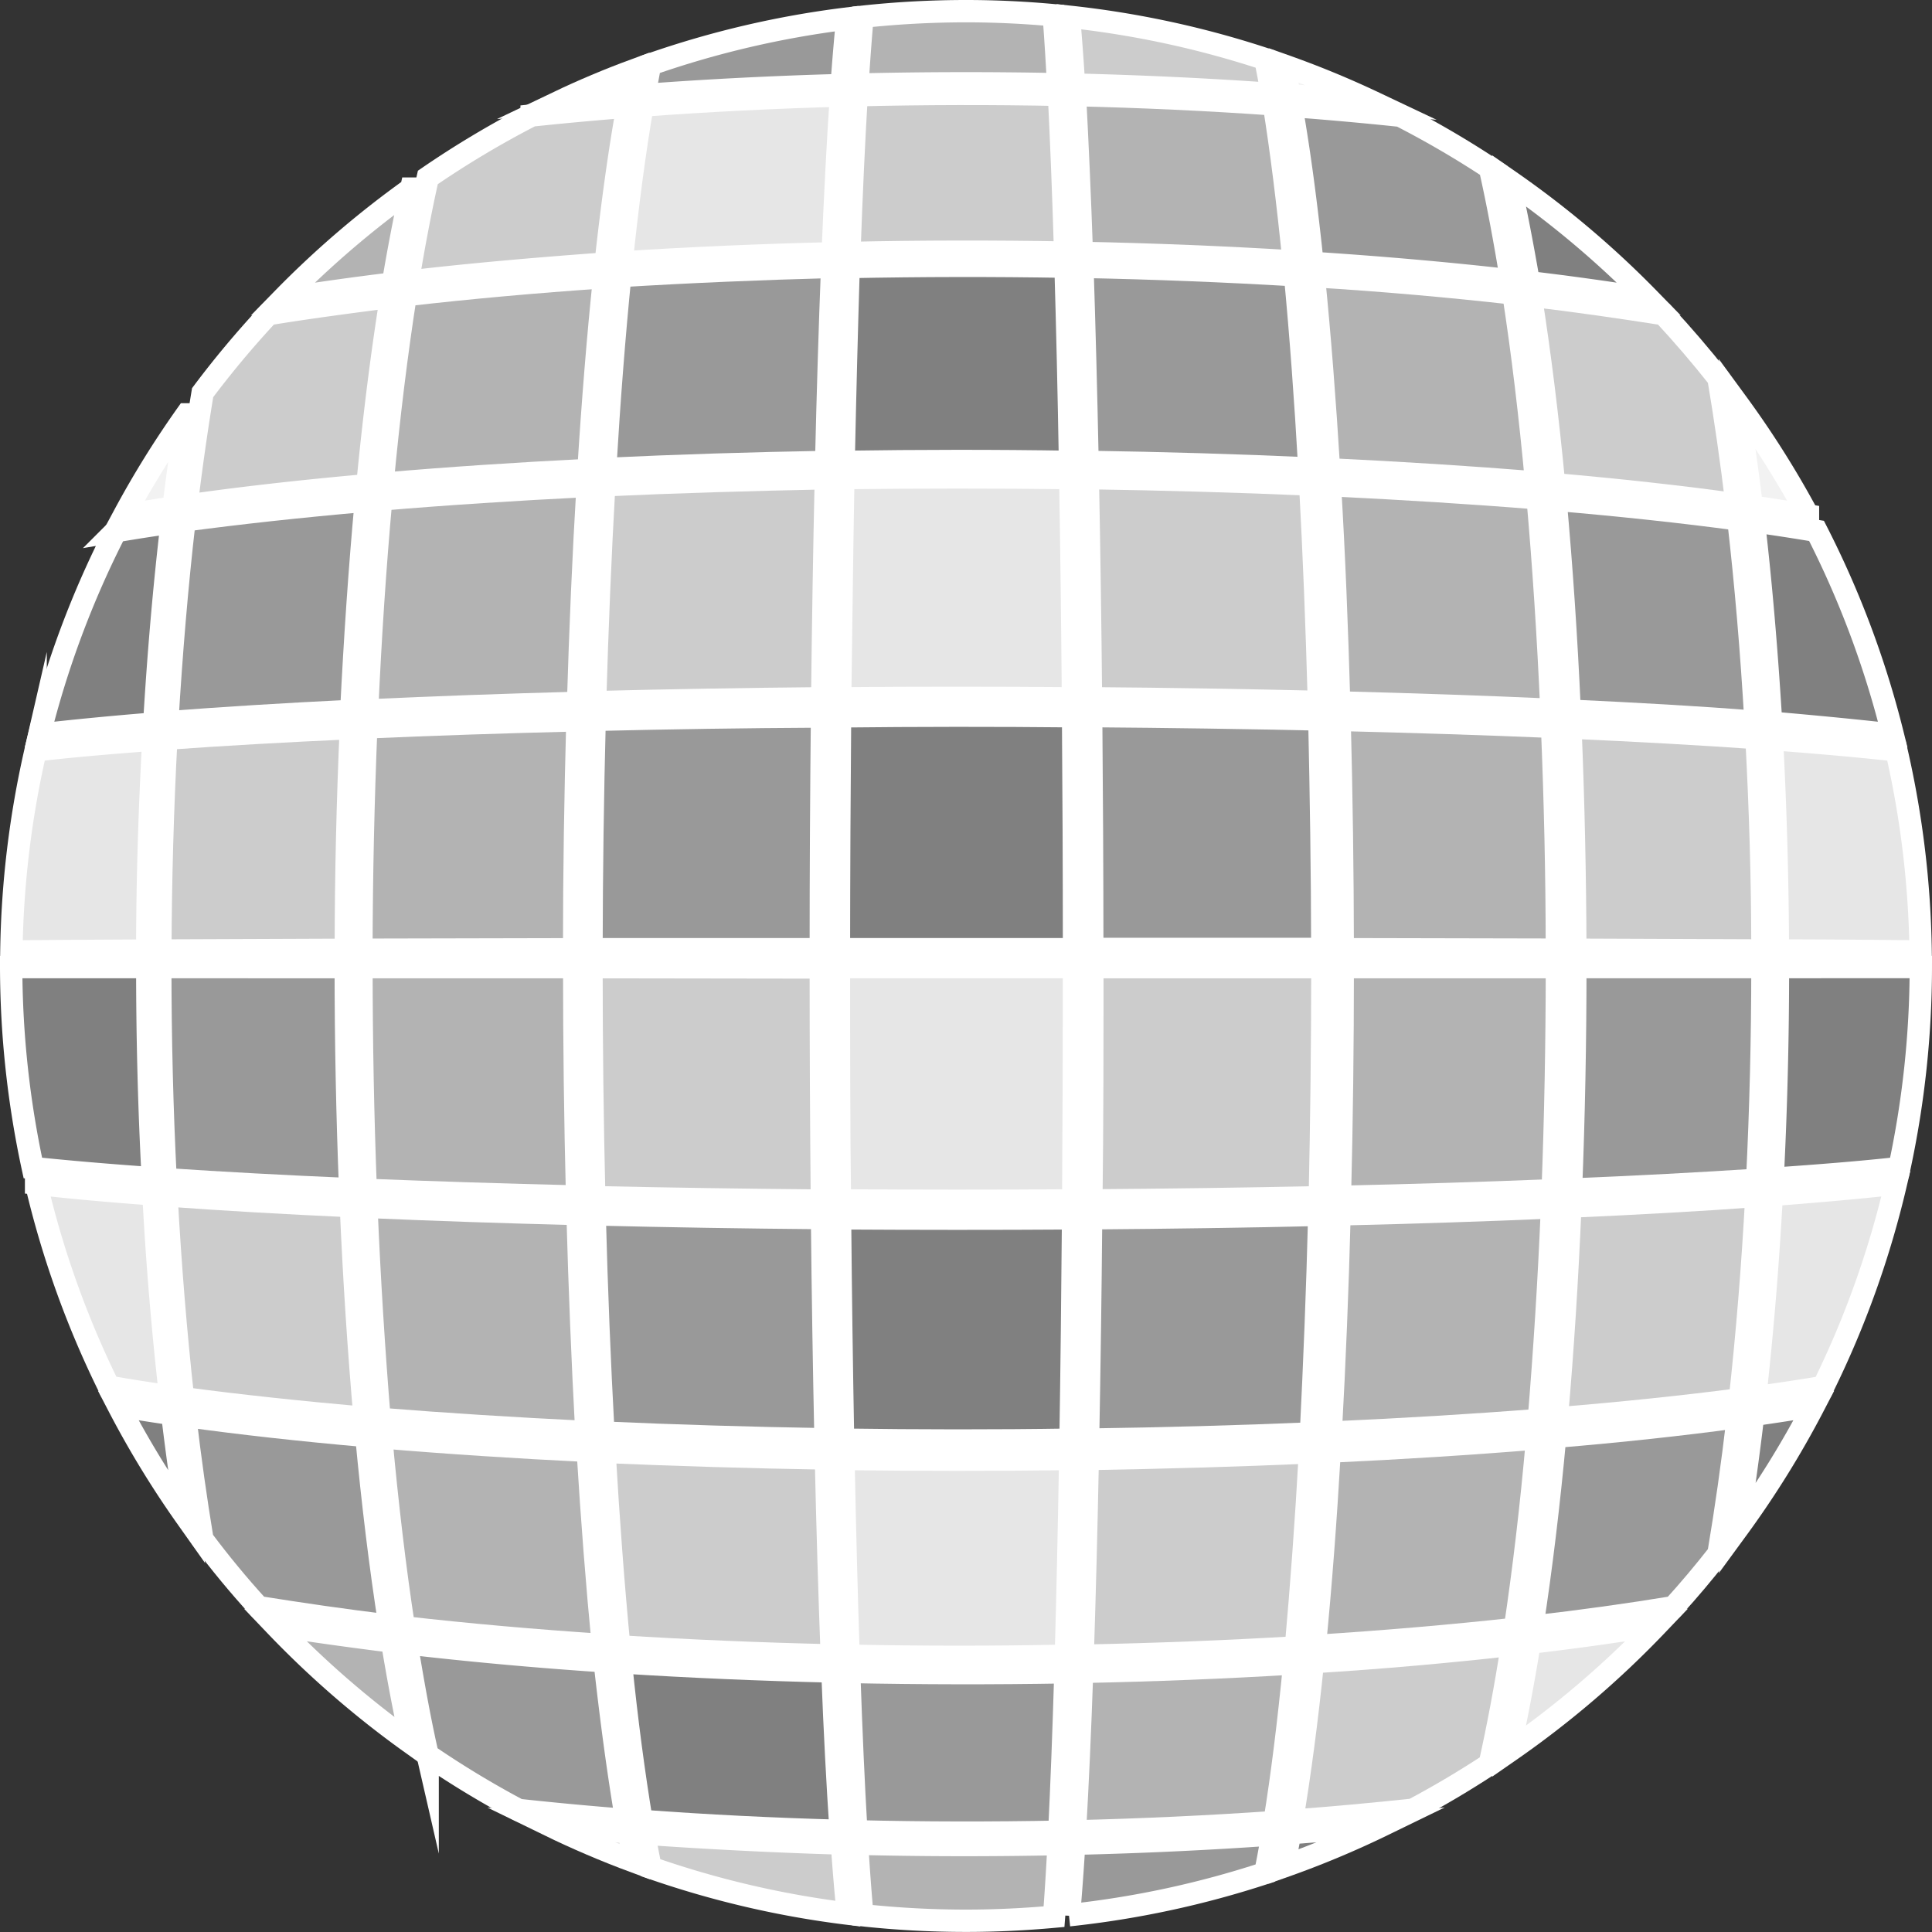 <svg xmlns="http://www.w3.org/2000/svg" viewBox="0 0 293.97 293.97"><rect x="0" y="0" width="293.97" height="293.97" fill="#333333" stroke="none"/><defs><style>.cls-1{fill:#e6e6e6;}.cls-1,.cls-2,.cls-3,.cls-4,.cls-5,.cls-6{stroke:#fff;stroke-miterlimit:10;stroke-width:3.4px;}.cls-2{fill:gray;}.cls-3{fill:#999;}.cls-4{fill:#ccc;}.cls-5{fill:#b3b3b3;}.cls-6{fill:#f2f2f2;}</style></defs><title>dbalone</title><g id="Layer_2" data-name="Layer 2"><g id="Layer_1-2" data-name="Layer 1"><path class="cls-1" d="M252.1,247.27c-6.15,1-12.62,1.9-19.35,2.69-.95,5.88-2,11.4-3.13,16.52A146,146,0,0,0,252.1,247.27Z"/><path class="cls-2" d="M128.37,70.28c11.43-.17,23-.19,34.44,0-.18-10.59-.41-20.58-.68-29.7-11-.19-22-.17-33,.05C128.85,49.71,128.59,59.69,128.37,70.28Z"/><path class="cls-3" d="M165.48,70.28c11.44.17,22.76.5,33.75,1-.59-10.47-1.32-20.35-2.18-29.4-10.55-.63-21.4-1.06-32.35-1.28C165,49.7,165.26,59.69,165.48,70.28Z"/><path class="cls-3" d="M199.7,40c10.46.68,20.6,1.57,30.25,2.67-1-6.12-2.06-11.85-3.25-17.11a145.13,145.13,0,0,0-13.63-7.95q-8.14-.86-16.59-1.49C197.7,23,198.77,31.06,199.7,40Z"/><path class="cls-4" d="M199.32,221c-11,.48-22.35.8-33.81,1-.21,10.65-.47,20.72-.77,29.93,11-.22,21.86-.64,32.44-1.27C198,241.49,198.74,231.52,199.32,221Z"/><path class="cls-3" d="M200.75,109.47c-11.3-.25-22.95-.42-34.72-.51.1,11.61.16,23.51.17,35.43l35,0C201.19,132.66,201,120.93,200.75,109.47Z"/><path class="cls-4" d="M201.21,147.16h-35c0,11.92,0,23.84-.15,35.49,11.79-.08,23.45-.24,34.76-.48C201.07,170.68,201.21,158.92,201.21,147.16Z"/><path class="cls-4" d="M165.52,72.75c.21,10.68.37,21.93.48,33.5,11.76.09,23.39.28,34.68.55-.31-11.41-.75-22.53-1.32-33.08C188.34,73.24,177,72.92,165.52,72.75Z"/><path class="cls-3" d="M200.74,184.85c-11.29.26-22.94.43-34.72.52-.1,11.61-.26,22.92-.46,33.68,11.49-.16,22.87-.47,33.91-.94C200,207.47,200.45,196.3,200.74,184.85Z"/><path class="cls-2" d="M163.28,185.38c-11.79.08-23.69.07-35.46,0,.1,11.61.26,22.92.46,33.68,11.49.16,23.1.18,34.61,0C163.06,208.32,163.19,197,163.28,185.38Z"/><path class="cls-1" d="M162.84,222c-11.47.14-23,.13-34.5,0,.21,10.65.47,20.72.78,29.93,11,.22,22.07.24,33.06,0C162.44,242.73,162.66,232.66,162.84,222Z"/><path class="cls-4" d="M193.52,14.29c-.32-1.86-.65-3.62-1-5.3a144.49,144.49,0,0,0-29.87-6.45c.27,3,.53,6.48.77,10.33C173.59,13.12,183.67,13.59,193.52,14.29Z"/><path class="cls-3" d="M130.3,278.65c10.26.25,20.6.26,30.88.06.35-7,.66-15.2.93-24.26-10.94.19-22,.17-32.9-.05C129.52,263.44,129.88,271.62,130.3,278.65Z"/><path class="cls-4" d="M215,275.36q6-3.19,11.67-6.92c1.25-5.56,2.39-11.65,3.41-18.18-9.67,1.09-19.83,2-30.31,2.65-.92,9-2,17.1-3.18,24.12C202.89,276.57,209,276,215,275.36Z"/><path class="cls-5" d="M202.22,71.41c10.93.52,21.51,1.2,31.52,2-.94-10.2-2.1-19.87-3.47-28.75-9.68-1.09-19.86-2-30.36-2.64C200.82,51.08,201.59,61,202.22,71.41Z"/><path class="cls-2" d="M196.3,278.93q-.48,2.67-1,5.09a144.37,144.37,0,0,0,15.17-6.34Q203.5,278.39,196.3,278.93Z"/><path class="cls-5" d="M164.61,38.48c10.91.22,21.71.66,32.22,1.3-.88-8.91-1.9-17-3-23.9-9.9-.7-20-1.17-30.27-1.41C163.93,21.4,164.3,29.5,164.61,38.48Z"/><path class="cls-6" d="M209.09,15.61a144.35,144.35,0,0,0-13.77-5.67c.3,1.45.6,3,.89,4.54Q202.73,15,209.09,15.61Z"/><path class="cls-5" d="M196.94,253.1c-10.53.64-21.36,1.07-32.29,1.29-.31,9.05-.68,17.23-1.09,24.26,10.26-.24,20.43-.72,30.36-1.41C195.06,270.21,196.07,262.08,196.94,253.1Z"/><path class="cls-5" d="M233.89,218.87c-10,.82-20.63,1.49-31.57,2-.61,10.51-1.36,20.46-2.26,29.58,10.52-.67,20.73-1.54,30.44-2.61C231.84,238.86,233,229.13,233.89,218.87Z"/><path class="cls-5" d="M236.9,147.16H204.31c0,11.74-.14,23.47-.43,34.95,11.24-.25,22.11-.58,32.37-1C236.68,170,236.89,158.56,236.9,147.16Z"/><path class="cls-6" d="M264.32,61.32q1.24,7.63,2.23,15.76,4.43.64,8.55,1.34A145.35,145.35,0,0,0,264.32,61.32Z"/><path class="cls-5" d="M203.83,109.54c.3,11.44.46,23.15.48,34.89l32.58.07c0-11.4-.27-22.79-.73-33.91C225.91,110.16,215.06,109.81,203.83,109.54Z"/><path class="cls-3" d="M238.84,108.13c10.13.48,19.63,1,28.28,1.7-.61-10.58-1.48-20.91-2.62-30.79-8.54-1.15-17.89-2.15-27.82-3C237.62,86.31,238.34,97.08,238.84,108.13Z"/><path class="cls-4" d="M268.17,144.62c0-10.86-.34-21.7-.91-32.32-8.66-.61-18.17-1.14-28.31-1.59.47,11.09.71,22.44.75,33.8Z"/><path class="cls-5" d="M130.41,280.54c.25,4.06.52,7.7.81,10.87a146.86,146.86,0,0,0,15.77.85c4.52,0,9-.22,13.39-.62.25-3.21.48-6.91.7-11.05C150.87,280.8,140.6,280.79,130.41,280.54Z"/><path class="cls-5" d="M161,12.82c-.21-3.92-.43-7.43-.67-10.5C156,1.92,151.5,1.7,147,1.7a146.86,146.86,0,0,0-15.76.85c-.27,3-.53,6.48-.77,10.32C140.61,12.63,150.87,12.61,161,12.82Z"/><path class="cls-2" d="M250.92,45.49a146,146,0,0,0-21.3-18c1.07,4.8,2.06,10,3,15.45C238.94,43.69,245.07,44.55,250.92,45.49Z"/><path class="cls-2" d="M276,213.87q-4.43.75-9.24,1.43c-.71,6-1.51,11.76-2.42,17.35A145.31,145.31,0,0,0,276,213.87Z"/><path class="cls-1" d="M270.52,144.63c8.12,0,15.42.09,21.72.14a145.61,145.61,0,0,0-3.69-30.6c-5.65-.62-12-1.19-18.94-1.7C270.18,123,270.48,133.82,270.52,144.63Z"/><path class="cls-3" d="M268.17,147.15H239.7c0,11.37-.22,22.73-.66,33.85,10.15-.42,19.67-.92,28.33-1.49C267.9,168.87,268.17,158,268.17,147.15Z"/><path class="cls-5" d="M236.15,183.72c-10.25.44-21.1.79-32.33,1.06-.3,11.43-.75,22.59-1.34,33.2,11-.49,21.6-1.13,31.66-1.92C235,205.69,235.69,194.83,236.15,183.72Z"/><path class="cls-1" d="M269.59,181.82c-.58,10.56-1.42,20.89-2.54,30.79q5.42-.74,10.36-1.57a144.22,144.22,0,0,0,11.06-30.93C282.84,180.73,276.51,181.3,269.59,181.82Z"/><path class="cls-2" d="M270.53,147.15c0,10.81-.27,21.61-.81,32.21,7.09-.49,13.55-1,19.28-1.64a145.81,145.81,0,0,0,3.27-30.58Z"/><path class="cls-3" d="M254.64,244.54q3.57-3.93,6.84-8.12c1.12-6.63,2.11-13.59,2.95-20.8-8.54,1.16-17.88,2.17-27.8,3-.94,10.23-2.11,19.94-3.49,28.9C240.66,246.66,247.85,245.66,254.64,244.54Z"/><path class="cls-2" d="M288,111.78a144.28,144.28,0,0,0-11.6-31q-4.57-.77-9.55-1.47c1.15,9.84,2,20.12,2.64,30.65C276.23,110.55,282.43,111.14,288,111.78Z"/><path class="cls-5" d="M203.76,106.88c11.22.29,22.06.66,32.3,1.12-.49-11.08-1.19-21.89-2.1-32.18-10-.81-20.64-1.47-31.6-2C203,84.39,203.43,95.48,203.76,106.88Z"/><path class="cls-4" d="M236.47,73.67c9.91.87,19.24,1.89,27.77,3.08-.8-6.64-1.72-13.06-2.76-19.21q-4-5.06-8.35-9.74c-6.41-1-13.17-2-20.22-2.81C234.31,53.86,235.5,63.5,236.47,73.67Z"/><path class="cls-4" d="M238.94,183.59c-.47,11.08-1.16,21.91-2.06,32.23,9.95-.82,19.31-1.79,27.86-2.91,1.1-9.94,1.94-20.32,2.51-30.93C258.59,182.61,249.08,183.14,238.94,183.59Z"/><path class="cls-4" d="M91.94,73.84c-.6,10.54-1.06,21.64-1.39,33,11.22-.28,22.82-.48,34.56-.59.13-11.56.31-22.81.55-33.48C114.21,73,102.9,73.33,91.94,73.84Z"/><path class="cls-3" d="M125.61,219c-.23-10.75-.41-22.06-.53-33.66-11.75-.1-23.36-.29-34.6-.56.3,11.44.75,22.59,1.33,33.2C102.8,218.47,114.14,218.81,125.61,219Z"/><path class="cls-4" d="M95.48,16.23q-7.41.58-14.59,1.34A145.19,145.19,0,0,0,65.1,27C64,31.89,63,37.2,62.06,42.86c9.58-1.13,19.67-2,30.09-2.76C93.12,31.2,94.23,23.16,95.48,16.23Z"/><path class="cls-5" d="M89.43,220.76C78.53,220.23,68,219.54,58,218.7c.94,10.24,2.09,20,3.46,28.91,9.63,1.1,19.79,2,30.27,2.69C90.85,241.19,90.07,231.25,89.43,220.76Z"/><path class="cls-3" d="M92,252.78c-10.44-.7-20.55-1.62-30.14-2.74,1,6.05,2,11.73,3.21,17a145.24,145.24,0,0,0,13.82,8.36q8,.87,16.41,1.53C94.09,269.87,93,261.74,92,252.78Z"/><path class="cls-5" d="M87.88,184.72c-11.18-.28-22-.65-32.13-1.09.47,11.09,1.15,21.93,2,32.26,10,.81,20.54,1.47,31.47,2C88.65,207.27,88.19,196.14,87.88,184.72Z"/><path class="cls-5" d="M58,76c-.93,10.26-1.64,21-2.14,32.1,10.16-.47,20.93-.86,32.1-1.16.34-11.38.82-22.46,1.45-33C78.48,74.48,67.94,75.16,58,76Z"/><path class="cls-3" d="M55.74,218.5c-9.86-.87-19.13-1.89-27.58-3.07.76,6.48,1.64,12.76,2.64,18.79q4,5.36,8.53,10.32c6.32,1,13,2,19.95,2.81C57.88,238.41,56.7,228.72,55.74,218.5Z"/><path class="cls-5" d="M43,45.49c5.37-.87,11-1.65,16.79-2.36q1.28-7.64,2.78-14.43A146.05,146.05,0,0,0,43,45.49Z"/><path class="cls-5" d="M41.86,247.27a146.08,146.08,0,0,0,20.75,18c-1.07-4.82-2.05-10-2.95-15.49C53.49,249,47.54,248.19,41.86,247.27Z"/><path class="cls-4" d="M98,279q.49,2.71,1,5.18a144.37,144.37,0,0,0,30,7c-.32-3.13-.62-6.7-.9-10.67C117.86,280.2,107.79,279.69,98,279Z"/><path class="cls-3" d="M98.06,14.46c9.81-.74,19.86-1.24,30-1.52q.41-5.64.86-10.12a144.37,144.37,0,0,0-30,7Q98.5,12.05,98.06,14.46Z"/><path class="cls-4" d="M125.67,221.92c-11.44-.19-22.74-.54-33.69-1,.61,10.51,1.36,20.46,2.24,29.59,10.53.66,21.37,1.12,32.34,1.37C126.21,242.63,125.91,232.57,125.67,221.92Z"/><path class="cls-4" d="M162.07,38.43c-.27-9-.59-17.08-.94-24-10.24-.21-20.56-.19-30.78.06-.42,6.93-.79,15-1.11,24C140.14,38.25,151.15,38.24,162.07,38.43Z"/><path class="cls-3" d="M193.61,279.13c-9.87.7-20,1.17-30.16,1.41-.25,4.07-.52,7.71-.8,10.88A144.49,144.49,0,0,0,192.52,285C192.9,283.13,193.26,281.19,193.61,279.13Z"/><path class="cls-2" d="M95.78,14.64c.26-1.37.53-2.68.8-4q-6,2.21-11.67,4.92Q90.28,15.07,95.78,14.64Z"/><path class="cls-3" d="M94.37,42c-.9,9-1.67,18.91-2.29,29.36,10.94-.52,22.22-.87,33.63-1.07.25-10.58.55-20.56.91-29.68C115.69,40.9,104.87,41.36,94.37,42Z"/><path class="cls-2" d="M126.66,254.33c-10.91-.26-21.7-.72-32.19-1.39.91,9,2,17.1,3.16,24.12,9.89.74,20,1.24,30.28,1.52C127.44,271.56,127,263.38,126.66,254.33Z"/><path class="cls-1" d="M83.47,277.68q6.38,3.11,13.1,5.6c-.31-1.44-.61-2.94-.9-4.5Q89.5,278.29,83.47,277.68Z"/><path class="cls-1" d="M163.42,147.16H127.65c0,11.92,0,23.84.15,35.49,11.79.08,23.7.09,35.5,0C163.38,171,163.42,159.09,163.42,147.16Z"/><path class="cls-4" d="M90,147.16c0,11.74.14,23.48.42,35,11.25.25,22.87.42,34.64.52-.11-11.64-.17-23.56-.17-35.47Z"/><path class="cls-4" d="M25.31,112.4c-.57,10.59-.87,21.4-.91,32.23l28.22-.11c0-11.34.28-22.66.76-33.73C43.31,111.24,33.87,111.78,25.31,112.4Z"/><path class="cls-5" d="M61.73,44.91c-1.39,8.87-2.57,18.52-3.53,28.7,9.94-.86,20.46-1.56,31.34-2.1.65-10.44,1.45-20.3,2.39-29.33C81.47,42.89,71.35,43.8,61.73,44.91Z"/><path class="cls-3" d="M55.67,76.19c-9.87.86-19.14,1.87-27.59,3-1.14,9.85-2,20.16-2.63,30.71,8.56-.66,18-1.24,28-1.73C54,97.18,54.72,86.43,55.67,76.19Z"/><path class="cls-3" d="M24.39,147.15c0,10.83.27,21.66.81,32.27,8.57.58,18,1.09,28.08,1.52-.44-11.1-.67-22.44-.67-33.78Z"/><path class="cls-2" d="M127.82,109c-.1,11.61-.16,23.51-.17,35.43h35.77c0-11.93-.05-23.83-.14-35.45C151.49,108.86,139.59,108.87,127.82,109Z"/><path class="cls-1" d="M127.84,106.26c11.76-.1,23.64-.1,35.42,0-.09-11.57-.23-22.83-.41-33.52-11.48-.14-23.06-.13-34.53,0C128.12,83.43,128,94.69,127.84,106.26Z"/><path class="cls-3" d="M90.48,109.53c-.3,11.44-.46,23.16-.48,34.9l34.89,0c0-11.91.07-23.81.19-35.41C113.33,109.08,101.72,109.26,90.48,109.53Z"/><path class="cls-1" d="M94.58,39.94c10.46-.68,21.23-1.14,32.12-1.4.37-9,.79-17.07,1.26-24-10.21.28-20.33.79-30.19,1.52C96.57,23,95.51,31,94.58,39.94Z"/><path class="cls-6" d="M18.87,78.42q3.64-.62,7.53-1.2.89-7.27,2-14.17A145.33,145.33,0,0,0,18.87,78.42Z"/><path class="cls-4" d="M53.39,183.52c-10.07-.46-19.5-1-28.06-1.63.58,10.58,1.42,20.93,2.52,30.85,8.46,1.14,17.75,2.12,27.63,3C54.57,205.39,53.87,194.58,53.39,183.52Z"/><path class="cls-5" d="M87.81,182.06c-.29-11.46-.44-23.18-.44-34.9H55c0,11.38.22,22.75.65,33.88C65.82,181.45,76.62,181.79,87.81,182.06Z"/><path class="cls-2" d="M26.21,215.16q-4.27-.62-8.22-1.29a145.28,145.28,0,0,0,10.4,17.05Q27.18,223.28,26.21,215.16Z"/><path class="cls-5" d="M55.73,110.68c-.46,11.1-.71,22.46-.74,33.83l32.37-.07c0-11.72.19-23.42.5-34.84C76.69,109.87,65.9,110.23,55.73,110.68Z"/><path class="cls-1" d="M25.9,212.47c-1.12-9.88-2-20.19-2.55-30.73-6.52-.5-12.5-1-17.86-1.64A144.22,144.22,0,0,0,16.56,211Q21,211.79,25.9,212.47Z"/><path class="cls-1" d="M22.41,144.64c0-10.78.35-21.55.92-32.09-6.55.49-12.55,1-17.91,1.63a145.61,145.61,0,0,0-3.69,30.6C7.76,144.72,14.7,144.68,22.41,144.64Z"/><path class="cls-2" d="M23.47,110.09c.62-10.51,1.5-20.77,2.66-30.59q-4.43.63-8.53,1.33A144.28,144.28,0,0,0,6,111.78C11.26,111.17,17.11,110.61,23.47,110.09Z"/><path class="cls-4" d="M59.5,45.17C53,46,46.77,46.83,40.83,47.8a146,146,0,0,0-10,11.95c-.91,5.53-1.73,11.27-2.45,17.19C36.8,75.74,46,74.7,55.9,73.82,56.88,63.66,58.08,54,59.5,45.17Z"/><path class="cls-2" d="M22.41,147.15H1.7A145.81,145.81,0,0,0,5,177.72c5.45.57,11.57,1.09,18.25,1.56C22.68,168.71,22.41,157.93,22.41,147.15Z"/></g></g></svg>